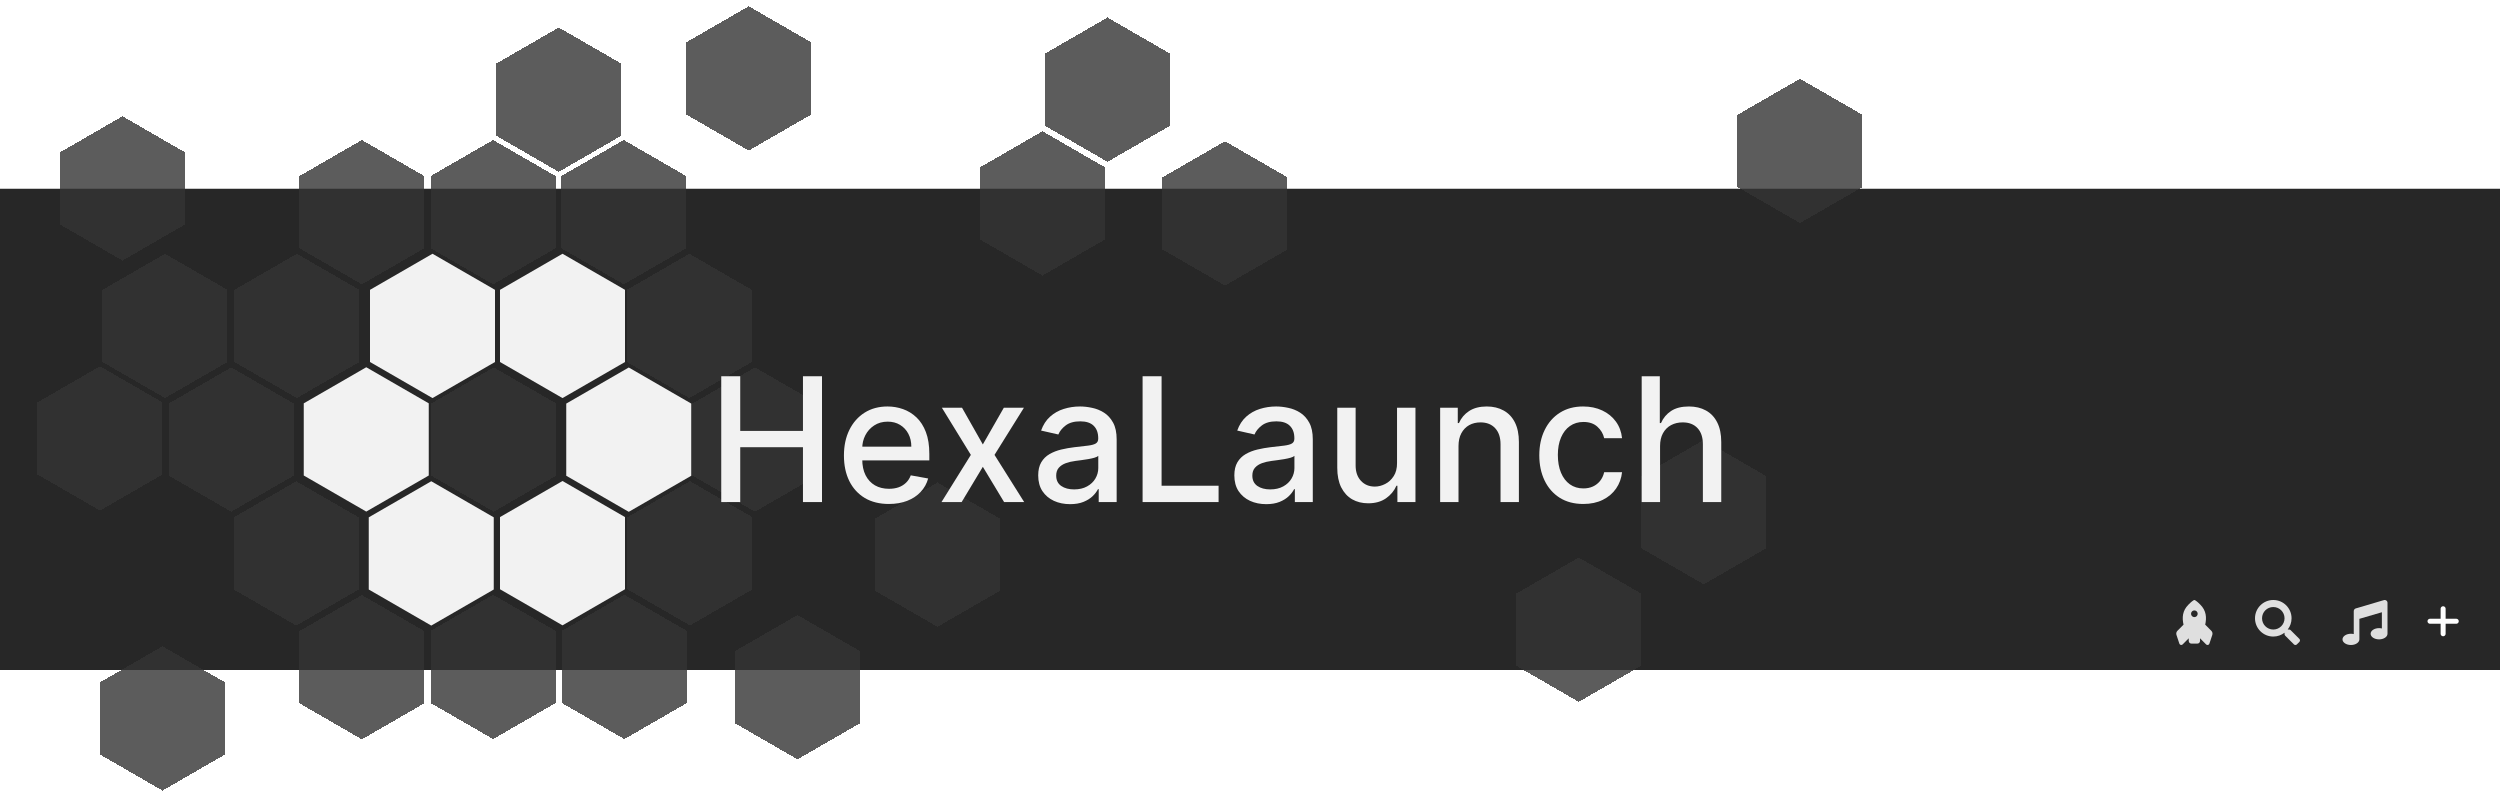 <svg width="2000" height="637" viewBox="0 0 2000 637" fill="none" xmlns="http://www.w3.org/2000/svg">
<rect width="2000" height="385" transform="translate(0 151)" fill="#272727"/>
<path d="M1839.51 511.124L1832.5 504.115C1832.18 503.798 1831.75 503.623 1831.3 503.623H1830.16C1832.1 501.141 1833.25 498.019 1833.25 494.624C1833.25 486.545 1826.71 480 1818.63 480C1810.55 480 1804 486.545 1804 494.624C1804 502.702 1810.55 509.247 1818.63 509.247C1822.02 509.247 1825.14 508.094 1827.63 506.154V507.3C1827.63 507.75 1827.8 508.178 1828.12 508.495L1835.13 515.504C1835.79 516.165 1836.86 516.165 1837.51 515.504L1839.5 513.515C1840.16 512.854 1840.16 511.785 1839.51 511.124ZM1818.63 503.623C1813.65 503.623 1809.63 499.601 1809.63 494.624C1809.63 489.653 1813.65 485.624 1818.63 485.624C1823.6 485.624 1827.63 489.646 1827.63 494.624C1827.63 499.594 1823.6 503.623 1818.63 503.623Z" fill="#DFDFDF"/>
<path d="M1907.07 480.104L1884.58 486.748C1884.12 486.892 1883.72 487.177 1883.44 487.563C1883.15 487.949 1883 488.415 1883 488.894V507.275C1882.26 507.096 1881.51 507.004 1880.75 506.999C1877.02 506.999 1874 509.015 1874 511.5C1874 513.985 1877.02 516 1880.75 516C1884.48 516 1887.5 513.985 1887.5 511.5V495.068L1905.5 489.794V502.776C1904.76 502.596 1904.01 502.503 1903.25 502.499C1899.52 502.499 1896.5 504.514 1896.5 506.999C1896.5 509.484 1899.52 511.5 1903.25 511.5C1906.98 511.5 1910 509.485 1910 506.999V482.248C1910 481.895 1909.92 481.547 1909.76 481.232C1909.6 480.917 1909.36 480.644 1909.08 480.435C1908.79 480.226 1908.46 480.087 1908.12 480.03C1907.77 479.973 1907.41 479.998 1907.07 480.104Z" fill="#DFDFDF"/>
<path d="M1756.07 480.17C1755.9 480.059 1755.7 480 1755.5 480C1755.29 480 1755.1 480.059 1754.92 480.17C1753.09 481.363 1751.91 482.55 1750.73 483.734C1745.89 488.6 1745.57 494.121 1746.82 499.732L1741.93 504.645C1741.51 505.065 1741.22 505.593 1741.09 506.171C1740.95 506.748 1740.98 507.352 1741.16 507.916L1743.48 514.904C1743.57 515.163 1743.72 515.395 1743.92 515.579C1744.12 515.763 1744.36 515.892 1744.63 515.954C1744.89 516.017 1745.17 516.01 1745.43 515.936C1745.69 515.861 1745.93 515.721 1746.12 515.528L1750.99 510.635V512.754C1750.99 513.32 1751.21 513.862 1751.61 514.262C1752.01 514.662 1752.55 514.887 1753.11 514.887L1757.89 514.888C1758.17 514.888 1758.44 514.833 1758.7 514.725C1758.96 514.618 1759.19 514.461 1759.39 514.263C1759.59 514.065 1759.74 513.829 1759.85 513.57C1759.96 513.311 1760.01 513.034 1760.01 512.754V510.635L1764.89 515.531C1765.08 515.724 1765.31 515.864 1765.58 515.939C1765.84 516.013 1766.11 516.02 1766.38 515.958C1766.64 515.895 1766.88 515.766 1767.09 515.582C1767.29 515.399 1767.44 515.167 1767.52 514.908L1769.84 507.925C1770.02 507.362 1770.05 506.757 1769.91 506.179C1769.78 505.601 1769.49 505.073 1769.07 504.653L1764.17 499.73C1765.4 494.124 1765.09 488.583 1760.27 483.741C1759.09 482.549 1757.91 481.36 1756.07 480.17ZM1757.38 492.898C1757.01 493.271 1756.53 493.525 1756.02 493.628C1755.5 493.731 1754.97 493.678 1754.48 493.476C1754 493.275 1753.58 492.933 1753.29 492.494C1753 492.055 1752.84 491.54 1752.84 491.012C1752.84 490.485 1753 489.969 1753.29 489.53C1753.58 489.092 1754 488.75 1754.48 488.548C1754.97 488.346 1755.5 488.293 1756.02 488.396C1756.53 488.499 1757.01 488.753 1757.38 489.126C1757.87 489.626 1758.15 490.305 1758.15 491.012C1758.15 491.72 1757.87 492.398 1757.38 492.898Z" fill="#DFDFDF"/>
<path d="M1954.5 487V507M1944 497H1965" stroke="white" stroke-width="4" stroke-linecap="round"/>
<g filter="url(#filter0_df_11_448)">
<path d="M394.5 108L444.5 136.868V194.603L394.5 223.47L344.5 194.603V136.868L394.5 108Z" fill="#343434" fill-opacity="0.8" shape-rendering="crispEdges"/>
</g>
<g filter="url(#filter1_df_11_448)">
<path d="M447 18L497 46.867V104.603L447 133.47L397 104.603V46.867L447 18Z" fill="#343434" fill-opacity="0.8" shape-rendering="crispEdges"/>
</g>
<g filter="url(#filter2_df_11_448)">
<path d="M599 1L649 29.867V87.603L599 116.47L549 87.603V29.867L599 1Z" fill="#343434" fill-opacity="0.8" shape-rendering="crispEdges"/>
</g>
<g filter="url(#filter3_df_11_448)">
<path d="M499 108L549 136.868V194.603L499 223.47L449 194.603V136.868L499 108Z" fill="#343434" fill-opacity="0.8" shape-rendering="crispEdges"/>
</g>
<g filter="url(#filter4_df_11_448)">
<path d="M551.5 199L601.5 227.868V285.603L551.5 314.47L501.5 285.603V227.868L551.5 199Z" fill="#343434" fill-opacity="0.8" shape-rendering="crispEdges"/>
</g>
<g filter="url(#filter5_df_11_448)">
<path d="M395 289.9L445 318.767V376.503L395 405.37L345 376.503V318.767L395 289.9Z" fill="#343434" fill-opacity="0.8" shape-rendering="crispEdges"/>
</g>
<g filter="url(#filter6_df_11_448)">
<path d="M552 380.9L602 409.768V467.503L552 496.37L502 467.503V409.768L552 380.9Z" fill="#343434" fill-opacity="0.8" shape-rendering="crispEdges"/>
</g>
<g filter="url(#filter7_df_11_448)">
<path d="M237 381L287 409.868V467.603L237 496.47L187 467.603V409.868L237 381Z" fill="#343434" fill-opacity="0.8" shape-rendering="crispEdges"/>
</g>
<g filter="url(#filter8_df_11_448)">
<path d="M604 289.9L654 318.767V376.503L604 405.37L554 376.503V318.767L604 289.9Z" fill="#343434" fill-opacity="0.8" shape-rendering="crispEdges"/>
</g>
<g filter="url(#filter9_df_11_448)">
<path d="M237.5 199L287.5 227.868V285.603L237.5 314.47L187.5 285.603V227.868L237.5 199Z" fill="#343434" fill-opacity="0.8" shape-rendering="crispEdges"/>
</g>
<g filter="url(#filter10_df_11_448)">
<path d="M289.5 108L339.5 136.868V194.603L289.5 223.47L239.5 194.603V136.868L289.5 108Z" fill="#343434" fill-opacity="0.8" shape-rendering="crispEdges"/>
</g>
<g filter="url(#filter11_df_11_448)">
<path d="M185 289.9L235 318.767V376.503L185 405.37L135 376.503V318.767L185 289.9Z" fill="#343434" fill-opacity="0.8" shape-rendering="crispEdges"/>
</g>
<g filter="url(#filter12_df_11_448)">
<path d="M98 89L148 117.868V175.603L98 204.47L48 175.603V117.868L98 89Z" fill="#343434" fill-opacity="0.8" shape-rendering="crispEdges"/>
</g>
<g filter="url(#filter13_df_11_448)">
<path d="M499.5 471.8L549.5 500.668V558.403L499.5 587.27L449.5 558.403V500.668L499.5 471.8Z" fill="#343434" fill-opacity="0.8" shape-rendering="crispEdges"/>
</g>
<g filter="url(#filter14_df_11_448)">
<path d="M834 101L884 129.868V187.603L834 216.47L784 187.603V129.868L834 101Z" fill="#343434" fill-opacity="0.8" shape-rendering="crispEdges"/>
</g>
<g filter="url(#filter15_df_11_448)">
<path d="M638 488L688 516.868V574.603L638 603.47L588 574.603V516.868L638 488Z" fill="#343434" fill-opacity="0.8" shape-rendering="crispEdges"/>
</g>
<g filter="url(#filter16_df_11_448)">
<path d="M289.5 472L339.5 500.868V558.603L289.5 587.47L239.5 558.603V500.868L289.5 472Z" fill="#343434" fill-opacity="0.8" shape-rendering="crispEdges"/>
</g>
<g filter="url(#filter17_df_11_448)">
<path d="M886 10L936 38.867V96.603L886 125.47L836 96.603V38.867L886 10Z" fill="#343434" fill-opacity="0.8" shape-rendering="crispEdges"/>
</g>
<g filter="url(#filter18_df_11_448)">
<path d="M980 109L1030 137.868V195.603L980 224.47L930 195.603V137.868L980 109Z" fill="#343434" fill-opacity="0.8" shape-rendering="crispEdges"/>
</g>
<g filter="url(#filter19_df_11_448)">
<path d="M1263 442L1313 470.868V528.603L1263 557.47L1213 528.603V470.868L1263 442Z" fill="#343434" fill-opacity="0.8" shape-rendering="crispEdges"/>
</g>
<g filter="url(#filter20_df_11_448)">
<path d="M1440 59L1490 87.868V145.603L1440 174.47L1390 145.603V87.868L1440 59Z" fill="#343434" fill-opacity="0.8" shape-rendering="crispEdges"/>
</g>
<g filter="url(#filter21_df_11_448)">
<path d="M80 289L130 317.868V375.603L80 404.47L30 375.603V317.868L80 289Z" fill="#343434" fill-opacity="0.8" shape-rendering="crispEdges"/>
</g>
<g filter="url(#filter22_df_11_448)">
<path d="M132 199L182 227.868V285.603L132 314.47L82 285.603V227.868L132 199Z" fill="#343434" fill-opacity="0.8" shape-rendering="crispEdges"/>
</g>
<g filter="url(#filter23_df_11_448)">
<path d="M394.5 471.8L444.5 500.668V558.403L394.5 587.27L344.5 558.403V500.668L394.5 471.8Z" fill="#343434" fill-opacity="0.8" shape-rendering="crispEdges"/>
</g>
<g filter="url(#filter24_df_11_448)">
<path d="M1363 348L1413 376.868V434.603L1363 463.47L1313 434.603V376.868L1363 348Z" fill="#343434" fill-opacity="0.8" shape-rendering="crispEdges"/>
</g>
<g filter="url(#filter25_df_11_448)">
<path d="M750 382L800 410.868V468.603L750 497.47L700 468.603V410.868L750 382Z" fill="#343434" fill-opacity="0.8" shape-rendering="crispEdges"/>
</g>
<g filter="url(#filter26_df_11_448)">
<path d="M130 513L180 541.868V599.603L130 628.47L80 599.603V541.868L130 513Z" fill="#343434" fill-opacity="0.8" shape-rendering="crispEdges"/>
</g>
<g filter="url(#filter27_d_11_448)">
<path d="M342 199L392 227.868V285.603L342 314.47L292 285.603V227.868L342 199Z" fill="#F2F2F2"/>
<path d="M499 290L549 318.868V376.603L499 405.47L449 376.603V318.868L499 290Z" fill="#F2F2F2"/>
<path d="M446 199L496 227.868V285.603L446 314.47L396 285.603V227.868L446 199Z" fill="#F2F2F2"/>
<path d="M341 381L391 409.868V467.603L341 496.47L291 467.603V409.868L341 381Z" fill="#F2F2F2"/>
<path d="M289 289.8L339 318.668V376.403L289 405.27L239 376.403V318.668L289 289.8Z" fill="#F2F2F2"/>
<path d="M446 380.8L496 409.668V467.403L446 496.27L396 467.403V409.668L446 380.8Z" fill="#F2F2F2"/>
</g>
<g filter="url(#filter28_d_11_448)">
<path d="M573 397.653V297H588.186V340.741H638.365V297H653.601V397.653H638.365V353.765H588.186V397.653H573Z" fill="#F2F2F2"/>
<path d="M707.073 399.176C699.635 399.176 693.23 397.587 687.856 394.409C682.516 391.198 678.387 386.693 675.471 380.894C672.588 375.062 671.146 368.23 671.146 360.399C671.146 352.667 672.588 345.852 675.471 339.954C678.387 334.057 682.45 329.453 687.66 326.144C692.902 322.835 699.029 321.18 706.041 321.18C710.3 321.18 714.428 321.885 718.426 323.294C722.423 324.702 726.01 326.914 729.189 329.928C732.367 332.943 734.873 336.858 736.708 341.674C738.543 346.458 739.46 352.274 739.46 359.122V364.331H679.452V353.322H725.06C725.06 349.456 724.274 346.032 722.701 343.051C721.129 340.036 718.917 337.661 716.066 335.924C713.249 334.188 709.939 333.32 706.139 333.32C702.01 333.32 698.406 334.335 695.326 336.367C692.279 338.365 689.92 340.986 688.249 344.23C686.611 347.441 685.792 350.93 685.792 354.698V363.299C685.792 368.345 686.677 372.637 688.446 376.176C690.248 379.714 692.754 382.417 695.965 384.285C699.176 386.12 702.928 387.037 707.22 387.037C710.005 387.037 712.544 386.644 714.838 385.857C717.131 385.038 719.114 383.826 720.785 382.221C722.456 380.615 723.733 378.633 724.618 376.274L738.527 378.78C737.413 382.876 735.414 386.464 732.531 389.544C729.68 392.591 726.092 394.966 721.767 396.67C717.475 398.341 712.577 399.176 707.073 399.176Z" fill="#F2F2F2"/>
<path d="M765.606 322.163L782.267 351.553L799.075 322.163H815.146L791.605 359.908L815.343 397.653H799.272L782.267 369.442L765.312 397.653H749.191L772.684 359.908L749.486 322.163H765.606Z" fill="#F2F2F2"/>
<path d="M852.068 399.324C847.284 399.324 842.96 398.439 839.093 396.67C835.227 394.868 832.164 392.263 829.903 388.855C827.675 385.448 826.561 381.27 826.561 376.323C826.561 372.064 827.38 368.558 829.018 365.806C830.656 363.053 832.868 360.875 835.653 359.269C838.438 357.664 841.551 356.451 844.991 355.632C848.431 354.813 851.937 354.191 855.508 353.765C860.03 353.24 863.699 352.814 866.517 352.487C869.335 352.126 871.383 351.553 872.661 350.767C873.938 349.98 874.577 348.702 874.577 346.933V346.589C874.577 342.297 873.365 338.971 870.94 336.612C868.549 334.253 864.977 333.074 860.226 333.074C855.279 333.074 851.38 334.171 848.529 336.367C845.712 338.529 843.762 340.937 842.681 343.591L828.871 340.446C830.509 335.859 832.901 332.156 836.046 329.339C839.224 326.488 842.878 324.424 847.006 323.146C851.134 321.836 855.476 321.18 860.03 321.18C863.044 321.18 866.239 321.541 869.613 322.261C873.021 322.95 876.199 324.227 879.148 326.095C882.13 327.963 884.57 330.633 886.471 334.106C888.371 337.546 889.321 342.019 889.321 347.523V397.653H874.97V387.332H874.381C873.431 389.232 872.005 391.1 870.105 392.935C868.205 394.769 865.764 396.293 862.782 397.505C859.8 398.718 856.229 399.324 852.068 399.324ZM855.263 387.528C859.325 387.528 862.798 386.726 865.682 385.12C868.598 383.515 870.809 381.418 872.317 378.829C873.857 376.208 874.626 373.407 874.626 370.425V360.694C874.102 361.219 873.087 361.71 871.579 362.169C870.105 362.595 868.418 362.971 866.517 363.299C864.617 363.594 862.766 363.872 860.964 364.135C859.162 364.364 857.654 364.561 856.442 364.724C853.592 365.085 850.987 365.691 848.628 366.543C846.301 367.395 844.434 368.623 843.025 370.229C841.649 371.801 840.961 373.898 840.961 376.52C840.961 380.156 842.304 382.909 844.991 384.776C847.678 386.611 851.102 387.528 855.263 387.528Z" fill="#F2F2F2"/>
<path d="M910.074 397.653V297H925.26V384.58H970.868V397.653H910.074Z" fill="#F2F2F2"/>
<path d="M1008.98 399.324C1004.2 399.324 999.873 398.439 996.007 396.67C992.141 394.868 989.077 392.263 986.816 388.855C984.588 385.448 983.474 381.27 983.474 376.323C983.474 372.064 984.294 368.558 985.932 365.806C987.57 363.053 989.782 360.875 992.567 359.269C995.352 357.664 998.464 356.451 1001.9 355.632C1005.34 354.813 1008.85 354.191 1012.42 353.765C1016.94 353.24 1020.61 352.814 1023.43 352.487C1026.25 352.126 1028.3 351.553 1029.57 350.767C1030.85 349.98 1031.49 348.702 1031.49 346.933V346.589C1031.49 342.297 1030.28 338.971 1027.85 336.612C1025.46 334.253 1021.89 333.074 1017.14 333.074C1012.19 333.074 1008.29 334.171 1005.44 336.367C1002.63 338.529 1000.68 340.937 999.595 343.591L985.784 340.446C987.423 335.859 989.814 332.156 992.96 329.339C996.138 326.488 999.791 324.424 1003.92 323.146C1008.05 321.836 1012.39 321.18 1016.94 321.18C1019.96 321.18 1023.15 321.541 1026.53 322.261C1029.93 322.95 1033.11 324.227 1036.06 326.095C1039.04 327.963 1041.48 330.633 1043.38 334.106C1045.28 337.546 1046.23 342.019 1046.23 347.523V397.653H1031.88V387.332H1031.29C1030.34 389.232 1028.92 391.1 1027.02 392.935C1025.12 394.769 1022.68 396.293 1019.7 397.505C1016.71 398.718 1013.14 399.324 1008.98 399.324ZM1012.18 387.528C1016.24 387.528 1019.71 386.726 1022.6 385.12C1025.51 383.515 1027.72 381.418 1029.23 378.829C1030.77 376.208 1031.54 373.407 1031.54 370.425V360.694C1031.02 361.219 1030 361.71 1028.49 362.169C1027.02 362.595 1025.33 362.971 1023.43 363.299C1021.53 363.594 1019.68 363.872 1017.88 364.135C1016.08 364.364 1014.57 364.561 1013.36 364.724C1010.51 365.085 1007.9 365.691 1005.54 366.543C1003.22 367.395 1001.35 368.623 999.939 370.229C998.563 371.801 997.874 373.898 997.874 376.52C997.874 380.156 999.218 382.909 1001.9 384.776C1004.59 386.611 1008.02 387.528 1012.18 387.528Z" fill="#F2F2F2"/>
<path d="M1113.63 366.346V322.163H1128.37V397.653H1113.92V384.58H1113.14C1111.4 388.61 1108.61 391.968 1104.78 394.655C1100.98 397.309 1096.25 398.636 1090.58 398.636C1085.73 398.636 1081.44 397.571 1077.7 395.441C1074 393.279 1071.08 390.084 1068.95 385.857C1066.86 381.631 1065.81 376.405 1065.81 370.18V322.163H1080.5V368.41C1080.5 373.554 1081.93 377.65 1084.78 380.697C1087.63 383.744 1091.33 385.268 1095.89 385.268C1098.64 385.268 1101.37 384.58 1104.09 383.204C1106.85 381.827 1109.12 379.747 1110.92 376.962C1112.76 374.177 1113.66 370.638 1113.63 366.346Z" fill="#F2F2F2"/>
<path d="M1162.81 352.831V397.653H1148.12V322.163H1162.22V334.45H1163.16C1164.89 330.453 1167.61 327.242 1171.31 324.817C1175.05 322.393 1179.75 321.18 1185.42 321.18C1190.56 321.18 1195.07 322.261 1198.93 324.424C1202.8 326.554 1205.8 329.732 1207.93 333.958C1210.06 338.185 1211.12 343.411 1211.12 349.636V397.653H1196.43V351.406C1196.43 345.934 1195 341.658 1192.15 338.578C1189.3 335.466 1185.39 333.909 1180.41 333.909C1177 333.909 1173.97 334.646 1171.31 336.121C1168.69 337.595 1166.61 339.758 1165.07 342.608C1163.56 345.426 1162.81 348.834 1162.81 352.831Z" fill="#F2F2F2"/>
<path d="M1262.63 399.176C1255.32 399.176 1249.03 397.522 1243.76 394.212C1238.51 390.87 1234.48 386.267 1231.67 380.402C1228.85 374.537 1227.44 367.821 1227.44 360.252C1227.44 352.585 1228.88 345.819 1231.76 339.954C1234.65 334.057 1238.71 329.453 1243.95 326.144C1249.2 322.835 1255.37 321.18 1262.48 321.18C1268.21 321.18 1273.33 322.245 1277.81 324.375C1282.3 326.472 1285.92 329.421 1288.68 333.221C1291.46 337.022 1293.12 341.462 1293.64 346.54H1279.34C1278.55 343.001 1276.75 339.954 1273.93 337.399C1271.15 334.843 1267.41 333.565 1262.73 333.565C1258.63 333.565 1255.04 334.646 1251.96 336.809C1248.92 338.939 1246.54 341.986 1244.84 345.95C1243.13 349.882 1242.28 354.535 1242.28 359.908C1242.28 365.412 1243.12 370.163 1244.79 374.161C1246.46 378.158 1248.82 381.254 1251.87 383.449C1254.95 385.645 1258.57 386.742 1262.73 386.742C1265.51 386.742 1268.03 386.234 1270.3 385.219C1272.59 384.17 1274.51 382.679 1276.05 380.746C1277.62 378.813 1278.72 376.487 1279.34 373.767H1293.64C1293.12 378.649 1291.53 383.007 1288.87 386.84C1286.22 390.674 1282.66 393.688 1278.21 395.883C1273.78 398.079 1268.59 399.176 1262.63 399.176Z" fill="#F2F2F2"/>
<path d="M1324.05 352.831V397.653H1309.35V297H1323.85V334.45H1324.79C1326.56 330.387 1329.26 327.16 1332.9 324.768C1336.53 322.376 1341.28 321.18 1347.15 321.18C1352.33 321.18 1356.85 322.245 1360.71 324.375C1364.61 326.504 1367.63 329.683 1369.76 333.909C1371.92 338.103 1373 343.345 1373 349.636V397.653H1358.31V351.406C1358.31 345.868 1356.88 341.576 1354.03 338.529C1351.18 335.449 1347.21 333.909 1342.14 333.909C1338.66 333.909 1335.55 334.646 1332.8 336.121C1330.08 337.595 1327.93 339.758 1326.36 342.608C1324.82 345.426 1324.05 348.834 1324.05 352.831Z" fill="#F2F2F2"/>
</g>
<defs>
<filter id="filter0_df_11_448" x="340.5" y="107" width="108" height="124.47" filterUnits="userSpaceOnUse" color-interpolation-filters="sRGB">
<feFlood flood-opacity="0" result="BackgroundImageFix"/>
<feColorMatrix in="SourceAlpha" type="matrix" values="0 0 0 0 0 0 0 0 0 0 0 0 0 0 0 0 0 0 127 0" result="hardAlpha"/>
<feOffset dy="4"/>
<feGaussianBlur stdDeviation="2"/>
<feComposite in2="hardAlpha" operator="out"/>
<feColorMatrix type="matrix" values="0 0 0 0 0 0 0 0 0 0 0 0 0 0 0 0 0 0 0.25 0"/>
<feBlend mode="normal" in2="BackgroundImageFix" result="effect1_dropShadow_11_448"/>
<feBlend mode="normal" in="SourceGraphic" in2="effect1_dropShadow_11_448" result="shape"/>
<feGaussianBlur stdDeviation="0.5" result="effect2_foregroundBlur_11_448"/>
</filter>
<filter id="filter1_df_11_448" x="393" y="17" width="108" height="124.47" filterUnits="userSpaceOnUse" color-interpolation-filters="sRGB">
<feFlood flood-opacity="0" result="BackgroundImageFix"/>
<feColorMatrix in="SourceAlpha" type="matrix" values="0 0 0 0 0 0 0 0 0 0 0 0 0 0 0 0 0 0 127 0" result="hardAlpha"/>
<feOffset dy="4"/>
<feGaussianBlur stdDeviation="2"/>
<feComposite in2="hardAlpha" operator="out"/>
<feColorMatrix type="matrix" values="0 0 0 0 0 0 0 0 0 0 0 0 0 0 0 0 0 0 0.25 0"/>
<feBlend mode="normal" in2="BackgroundImageFix" result="effect1_dropShadow_11_448"/>
<feBlend mode="normal" in="SourceGraphic" in2="effect1_dropShadow_11_448" result="shape"/>
<feGaussianBlur stdDeviation="0.5" result="effect2_foregroundBlur_11_448"/>
</filter>
<filter id="filter2_df_11_448" x="545" y="0" width="108" height="124.47" filterUnits="userSpaceOnUse" color-interpolation-filters="sRGB">
<feFlood flood-opacity="0" result="BackgroundImageFix"/>
<feColorMatrix in="SourceAlpha" type="matrix" values="0 0 0 0 0 0 0 0 0 0 0 0 0 0 0 0 0 0 127 0" result="hardAlpha"/>
<feOffset dy="4"/>
<feGaussianBlur stdDeviation="2"/>
<feComposite in2="hardAlpha" operator="out"/>
<feColorMatrix type="matrix" values="0 0 0 0 0 0 0 0 0 0 0 0 0 0 0 0 0 0 0.25 0"/>
<feBlend mode="normal" in2="BackgroundImageFix" result="effect1_dropShadow_11_448"/>
<feBlend mode="normal" in="SourceGraphic" in2="effect1_dropShadow_11_448" result="shape"/>
<feGaussianBlur stdDeviation="0.5" result="effect2_foregroundBlur_11_448"/>
</filter>
<filter id="filter3_df_11_448" x="445" y="107" width="108" height="124.47" filterUnits="userSpaceOnUse" color-interpolation-filters="sRGB">
<feFlood flood-opacity="0" result="BackgroundImageFix"/>
<feColorMatrix in="SourceAlpha" type="matrix" values="0 0 0 0 0 0 0 0 0 0 0 0 0 0 0 0 0 0 127 0" result="hardAlpha"/>
<feOffset dy="4"/>
<feGaussianBlur stdDeviation="2"/>
<feComposite in2="hardAlpha" operator="out"/>
<feColorMatrix type="matrix" values="0 0 0 0 0 0 0 0 0 0 0 0 0 0 0 0 0 0 0.25 0"/>
<feBlend mode="normal" in2="BackgroundImageFix" result="effect1_dropShadow_11_448"/>
<feBlend mode="normal" in="SourceGraphic" in2="effect1_dropShadow_11_448" result="shape"/>
<feGaussianBlur stdDeviation="0.5" result="effect2_foregroundBlur_11_448"/>
</filter>
<filter id="filter4_df_11_448" x="497.5" y="198" width="108" height="124.47" filterUnits="userSpaceOnUse" color-interpolation-filters="sRGB">
<feFlood flood-opacity="0" result="BackgroundImageFix"/>
<feColorMatrix in="SourceAlpha" type="matrix" values="0 0 0 0 0 0 0 0 0 0 0 0 0 0 0 0 0 0 127 0" result="hardAlpha"/>
<feOffset dy="4"/>
<feGaussianBlur stdDeviation="2"/>
<feComposite in2="hardAlpha" operator="out"/>
<feColorMatrix type="matrix" values="0 0 0 0 0 0 0 0 0 0 0 0 0 0 0 0 0 0 0.25 0"/>
<feBlend mode="normal" in2="BackgroundImageFix" result="effect1_dropShadow_11_448"/>
<feBlend mode="normal" in="SourceGraphic" in2="effect1_dropShadow_11_448" result="shape"/>
<feGaussianBlur stdDeviation="0.5" result="effect2_foregroundBlur_11_448"/>
</filter>
<filter id="filter5_df_11_448" x="341" y="288.9" width="108" height="124.47" filterUnits="userSpaceOnUse" color-interpolation-filters="sRGB">
<feFlood flood-opacity="0" result="BackgroundImageFix"/>
<feColorMatrix in="SourceAlpha" type="matrix" values="0 0 0 0 0 0 0 0 0 0 0 0 0 0 0 0 0 0 127 0" result="hardAlpha"/>
<feOffset dy="4"/>
<feGaussianBlur stdDeviation="2"/>
<feComposite in2="hardAlpha" operator="out"/>
<feColorMatrix type="matrix" values="0 0 0 0 0 0 0 0 0 0 0 0 0 0 0 0 0 0 0.25 0"/>
<feBlend mode="normal" in2="BackgroundImageFix" result="effect1_dropShadow_11_448"/>
<feBlend mode="normal" in="SourceGraphic" in2="effect1_dropShadow_11_448" result="shape"/>
<feGaussianBlur stdDeviation="0.5" result="effect2_foregroundBlur_11_448"/>
</filter>
<filter id="filter6_df_11_448" x="498" y="379.9" width="108" height="124.47" filterUnits="userSpaceOnUse" color-interpolation-filters="sRGB">
<feFlood flood-opacity="0" result="BackgroundImageFix"/>
<feColorMatrix in="SourceAlpha" type="matrix" values="0 0 0 0 0 0 0 0 0 0 0 0 0 0 0 0 0 0 127 0" result="hardAlpha"/>
<feOffset dy="4"/>
<feGaussianBlur stdDeviation="2"/>
<feComposite in2="hardAlpha" operator="out"/>
<feColorMatrix type="matrix" values="0 0 0 0 0 0 0 0 0 0 0 0 0 0 0 0 0 0 0.25 0"/>
<feBlend mode="normal" in2="BackgroundImageFix" result="effect1_dropShadow_11_448"/>
<feBlend mode="normal" in="SourceGraphic" in2="effect1_dropShadow_11_448" result="shape"/>
<feGaussianBlur stdDeviation="0.5" result="effect2_foregroundBlur_11_448"/>
</filter>
<filter id="filter7_df_11_448" x="183" y="380" width="108" height="124.47" filterUnits="userSpaceOnUse" color-interpolation-filters="sRGB">
<feFlood flood-opacity="0" result="BackgroundImageFix"/>
<feColorMatrix in="SourceAlpha" type="matrix" values="0 0 0 0 0 0 0 0 0 0 0 0 0 0 0 0 0 0 127 0" result="hardAlpha"/>
<feOffset dy="4"/>
<feGaussianBlur stdDeviation="2"/>
<feComposite in2="hardAlpha" operator="out"/>
<feColorMatrix type="matrix" values="0 0 0 0 0 0 0 0 0 0 0 0 0 0 0 0 0 0 0.25 0"/>
<feBlend mode="normal" in2="BackgroundImageFix" result="effect1_dropShadow_11_448"/>
<feBlend mode="normal" in="SourceGraphic" in2="effect1_dropShadow_11_448" result="shape"/>
<feGaussianBlur stdDeviation="0.5" result="effect2_foregroundBlur_11_448"/>
</filter>
<filter id="filter8_df_11_448" x="550" y="288.9" width="108" height="124.47" filterUnits="userSpaceOnUse" color-interpolation-filters="sRGB">
<feFlood flood-opacity="0" result="BackgroundImageFix"/>
<feColorMatrix in="SourceAlpha" type="matrix" values="0 0 0 0 0 0 0 0 0 0 0 0 0 0 0 0 0 0 127 0" result="hardAlpha"/>
<feOffset dy="4"/>
<feGaussianBlur stdDeviation="2"/>
<feComposite in2="hardAlpha" operator="out"/>
<feColorMatrix type="matrix" values="0 0 0 0 0 0 0 0 0 0 0 0 0 0 0 0 0 0 0.25 0"/>
<feBlend mode="normal" in2="BackgroundImageFix" result="effect1_dropShadow_11_448"/>
<feBlend mode="normal" in="SourceGraphic" in2="effect1_dropShadow_11_448" result="shape"/>
<feGaussianBlur stdDeviation="0.5" result="effect2_foregroundBlur_11_448"/>
</filter>
<filter id="filter9_df_11_448" x="183.5" y="198" width="108" height="124.47" filterUnits="userSpaceOnUse" color-interpolation-filters="sRGB">
<feFlood flood-opacity="0" result="BackgroundImageFix"/>
<feColorMatrix in="SourceAlpha" type="matrix" values="0 0 0 0 0 0 0 0 0 0 0 0 0 0 0 0 0 0 127 0" result="hardAlpha"/>
<feOffset dy="4"/>
<feGaussianBlur stdDeviation="2"/>
<feComposite in2="hardAlpha" operator="out"/>
<feColorMatrix type="matrix" values="0 0 0 0 0 0 0 0 0 0 0 0 0 0 0 0 0 0 0.25 0"/>
<feBlend mode="normal" in2="BackgroundImageFix" result="effect1_dropShadow_11_448"/>
<feBlend mode="normal" in="SourceGraphic" in2="effect1_dropShadow_11_448" result="shape"/>
<feGaussianBlur stdDeviation="0.5" result="effect2_foregroundBlur_11_448"/>
</filter>
<filter id="filter10_df_11_448" x="235.5" y="107" width="108" height="124.47" filterUnits="userSpaceOnUse" color-interpolation-filters="sRGB">
<feFlood flood-opacity="0" result="BackgroundImageFix"/>
<feColorMatrix in="SourceAlpha" type="matrix" values="0 0 0 0 0 0 0 0 0 0 0 0 0 0 0 0 0 0 127 0" result="hardAlpha"/>
<feOffset dy="4"/>
<feGaussianBlur stdDeviation="2"/>
<feComposite in2="hardAlpha" operator="out"/>
<feColorMatrix type="matrix" values="0 0 0 0 0 0 0 0 0 0 0 0 0 0 0 0 0 0 0.25 0"/>
<feBlend mode="normal" in2="BackgroundImageFix" result="effect1_dropShadow_11_448"/>
<feBlend mode="normal" in="SourceGraphic" in2="effect1_dropShadow_11_448" result="shape"/>
<feGaussianBlur stdDeviation="0.5" result="effect2_foregroundBlur_11_448"/>
</filter>
<filter id="filter11_df_11_448" x="131" y="288.9" width="108" height="124.47" filterUnits="userSpaceOnUse" color-interpolation-filters="sRGB">
<feFlood flood-opacity="0" result="BackgroundImageFix"/>
<feColorMatrix in="SourceAlpha" type="matrix" values="0 0 0 0 0 0 0 0 0 0 0 0 0 0 0 0 0 0 127 0" result="hardAlpha"/>
<feOffset dy="4"/>
<feGaussianBlur stdDeviation="2"/>
<feComposite in2="hardAlpha" operator="out"/>
<feColorMatrix type="matrix" values="0 0 0 0 0 0 0 0 0 0 0 0 0 0 0 0 0 0 0.25 0"/>
<feBlend mode="normal" in2="BackgroundImageFix" result="effect1_dropShadow_11_448"/>
<feBlend mode="normal" in="SourceGraphic" in2="effect1_dropShadow_11_448" result="shape"/>
<feGaussianBlur stdDeviation="0.5" result="effect2_foregroundBlur_11_448"/>
</filter>
<filter id="filter12_df_11_448" x="44" y="88" width="108" height="124.47" filterUnits="userSpaceOnUse" color-interpolation-filters="sRGB">
<feFlood flood-opacity="0" result="BackgroundImageFix"/>
<feColorMatrix in="SourceAlpha" type="matrix" values="0 0 0 0 0 0 0 0 0 0 0 0 0 0 0 0 0 0 127 0" result="hardAlpha"/>
<feOffset dy="4"/>
<feGaussianBlur stdDeviation="2"/>
<feComposite in2="hardAlpha" operator="out"/>
<feColorMatrix type="matrix" values="0 0 0 0 0 0 0 0 0 0 0 0 0 0 0 0 0 0 0.25 0"/>
<feBlend mode="normal" in2="BackgroundImageFix" result="effect1_dropShadow_11_448"/>
<feBlend mode="normal" in="SourceGraphic" in2="effect1_dropShadow_11_448" result="shape"/>
<feGaussianBlur stdDeviation="0.5" result="effect2_foregroundBlur_11_448"/>
</filter>
<filter id="filter13_df_11_448" x="445.5" y="470.8" width="108" height="124.47" filterUnits="userSpaceOnUse" color-interpolation-filters="sRGB">
<feFlood flood-opacity="0" result="BackgroundImageFix"/>
<feColorMatrix in="SourceAlpha" type="matrix" values="0 0 0 0 0 0 0 0 0 0 0 0 0 0 0 0 0 0 127 0" result="hardAlpha"/>
<feOffset dy="4"/>
<feGaussianBlur stdDeviation="2"/>
<feComposite in2="hardAlpha" operator="out"/>
<feColorMatrix type="matrix" values="0 0 0 0 0 0 0 0 0 0 0 0 0 0 0 0 0 0 0.25 0"/>
<feBlend mode="normal" in2="BackgroundImageFix" result="effect1_dropShadow_11_448"/>
<feBlend mode="normal" in="SourceGraphic" in2="effect1_dropShadow_11_448" result="shape"/>
<feGaussianBlur stdDeviation="0.5" result="effect2_foregroundBlur_11_448"/>
</filter>
<filter id="filter14_df_11_448" x="780" y="100" width="108" height="124.47" filterUnits="userSpaceOnUse" color-interpolation-filters="sRGB">
<feFlood flood-opacity="0" result="BackgroundImageFix"/>
<feColorMatrix in="SourceAlpha" type="matrix" values="0 0 0 0 0 0 0 0 0 0 0 0 0 0 0 0 0 0 127 0" result="hardAlpha"/>
<feOffset dy="4"/>
<feGaussianBlur stdDeviation="2"/>
<feComposite in2="hardAlpha" operator="out"/>
<feColorMatrix type="matrix" values="0 0 0 0 0 0 0 0 0 0 0 0 0 0 0 0 0 0 0.25 0"/>
<feBlend mode="normal" in2="BackgroundImageFix" result="effect1_dropShadow_11_448"/>
<feBlend mode="normal" in="SourceGraphic" in2="effect1_dropShadow_11_448" result="shape"/>
<feGaussianBlur stdDeviation="0.5" result="effect2_foregroundBlur_11_448"/>
</filter>
<filter id="filter15_df_11_448" x="584" y="487" width="108" height="124.47" filterUnits="userSpaceOnUse" color-interpolation-filters="sRGB">
<feFlood flood-opacity="0" result="BackgroundImageFix"/>
<feColorMatrix in="SourceAlpha" type="matrix" values="0 0 0 0 0 0 0 0 0 0 0 0 0 0 0 0 0 0 127 0" result="hardAlpha"/>
<feOffset dy="4"/>
<feGaussianBlur stdDeviation="2"/>
<feComposite in2="hardAlpha" operator="out"/>
<feColorMatrix type="matrix" values="0 0 0 0 0 0 0 0 0 0 0 0 0 0 0 0 0 0 0.25 0"/>
<feBlend mode="normal" in2="BackgroundImageFix" result="effect1_dropShadow_11_448"/>
<feBlend mode="normal" in="SourceGraphic" in2="effect1_dropShadow_11_448" result="shape"/>
<feGaussianBlur stdDeviation="0.5" result="effect2_foregroundBlur_11_448"/>
</filter>
<filter id="filter16_df_11_448" x="235.5" y="471" width="108" height="124.47" filterUnits="userSpaceOnUse" color-interpolation-filters="sRGB">
<feFlood flood-opacity="0" result="BackgroundImageFix"/>
<feColorMatrix in="SourceAlpha" type="matrix" values="0 0 0 0 0 0 0 0 0 0 0 0 0 0 0 0 0 0 127 0" result="hardAlpha"/>
<feOffset dy="4"/>
<feGaussianBlur stdDeviation="2"/>
<feComposite in2="hardAlpha" operator="out"/>
<feColorMatrix type="matrix" values="0 0 0 0 0 0 0 0 0 0 0 0 0 0 0 0 0 0 0.25 0"/>
<feBlend mode="normal" in2="BackgroundImageFix" result="effect1_dropShadow_11_448"/>
<feBlend mode="normal" in="SourceGraphic" in2="effect1_dropShadow_11_448" result="shape"/>
<feGaussianBlur stdDeviation="0.5" result="effect2_foregroundBlur_11_448"/>
</filter>
<filter id="filter17_df_11_448" x="832" y="9" width="108" height="124.47" filterUnits="userSpaceOnUse" color-interpolation-filters="sRGB">
<feFlood flood-opacity="0" result="BackgroundImageFix"/>
<feColorMatrix in="SourceAlpha" type="matrix" values="0 0 0 0 0 0 0 0 0 0 0 0 0 0 0 0 0 0 127 0" result="hardAlpha"/>
<feOffset dy="4"/>
<feGaussianBlur stdDeviation="2"/>
<feComposite in2="hardAlpha" operator="out"/>
<feColorMatrix type="matrix" values="0 0 0 0 0 0 0 0 0 0 0 0 0 0 0 0 0 0 0.25 0"/>
<feBlend mode="normal" in2="BackgroundImageFix" result="effect1_dropShadow_11_448"/>
<feBlend mode="normal" in="SourceGraphic" in2="effect1_dropShadow_11_448" result="shape"/>
<feGaussianBlur stdDeviation="0.5" result="effect2_foregroundBlur_11_448"/>
</filter>
<filter id="filter18_df_11_448" x="926" y="108" width="108" height="124.47" filterUnits="userSpaceOnUse" color-interpolation-filters="sRGB">
<feFlood flood-opacity="0" result="BackgroundImageFix"/>
<feColorMatrix in="SourceAlpha" type="matrix" values="0 0 0 0 0 0 0 0 0 0 0 0 0 0 0 0 0 0 127 0" result="hardAlpha"/>
<feOffset dy="4"/>
<feGaussianBlur stdDeviation="2"/>
<feComposite in2="hardAlpha" operator="out"/>
<feColorMatrix type="matrix" values="0 0 0 0 0 0 0 0 0 0 0 0 0 0 0 0 0 0 0.25 0"/>
<feBlend mode="normal" in2="BackgroundImageFix" result="effect1_dropShadow_11_448"/>
<feBlend mode="normal" in="SourceGraphic" in2="effect1_dropShadow_11_448" result="shape"/>
<feGaussianBlur stdDeviation="0.5" result="effect2_foregroundBlur_11_448"/>
</filter>
<filter id="filter19_df_11_448" x="1209" y="441" width="108" height="124.47" filterUnits="userSpaceOnUse" color-interpolation-filters="sRGB">
<feFlood flood-opacity="0" result="BackgroundImageFix"/>
<feColorMatrix in="SourceAlpha" type="matrix" values="0 0 0 0 0 0 0 0 0 0 0 0 0 0 0 0 0 0 127 0" result="hardAlpha"/>
<feOffset dy="4"/>
<feGaussianBlur stdDeviation="2"/>
<feComposite in2="hardAlpha" operator="out"/>
<feColorMatrix type="matrix" values="0 0 0 0 0 0 0 0 0 0 0 0 0 0 0 0 0 0 0.25 0"/>
<feBlend mode="normal" in2="BackgroundImageFix" result="effect1_dropShadow_11_448"/>
<feBlend mode="normal" in="SourceGraphic" in2="effect1_dropShadow_11_448" result="shape"/>
<feGaussianBlur stdDeviation="0.5" result="effect2_foregroundBlur_11_448"/>
</filter>
<filter id="filter20_df_11_448" x="1386" y="58" width="108" height="124.47" filterUnits="userSpaceOnUse" color-interpolation-filters="sRGB">
<feFlood flood-opacity="0" result="BackgroundImageFix"/>
<feColorMatrix in="SourceAlpha" type="matrix" values="0 0 0 0 0 0 0 0 0 0 0 0 0 0 0 0 0 0 127 0" result="hardAlpha"/>
<feOffset dy="4"/>
<feGaussianBlur stdDeviation="2"/>
<feComposite in2="hardAlpha" operator="out"/>
<feColorMatrix type="matrix" values="0 0 0 0 0 0 0 0 0 0 0 0 0 0 0 0 0 0 0.25 0"/>
<feBlend mode="normal" in2="BackgroundImageFix" result="effect1_dropShadow_11_448"/>
<feBlend mode="normal" in="SourceGraphic" in2="effect1_dropShadow_11_448" result="shape"/>
<feGaussianBlur stdDeviation="0.5" result="effect2_foregroundBlur_11_448"/>
</filter>
<filter id="filter21_df_11_448" x="26" y="288" width="108" height="124.47" filterUnits="userSpaceOnUse" color-interpolation-filters="sRGB">
<feFlood flood-opacity="0" result="BackgroundImageFix"/>
<feColorMatrix in="SourceAlpha" type="matrix" values="0 0 0 0 0 0 0 0 0 0 0 0 0 0 0 0 0 0 127 0" result="hardAlpha"/>
<feOffset dy="4"/>
<feGaussianBlur stdDeviation="2"/>
<feComposite in2="hardAlpha" operator="out"/>
<feColorMatrix type="matrix" values="0 0 0 0 0 0 0 0 0 0 0 0 0 0 0 0 0 0 0.25 0"/>
<feBlend mode="normal" in2="BackgroundImageFix" result="effect1_dropShadow_11_448"/>
<feBlend mode="normal" in="SourceGraphic" in2="effect1_dropShadow_11_448" result="shape"/>
<feGaussianBlur stdDeviation="0.5" result="effect2_foregroundBlur_11_448"/>
</filter>
<filter id="filter22_df_11_448" x="78" y="198" width="108" height="124.47" filterUnits="userSpaceOnUse" color-interpolation-filters="sRGB">
<feFlood flood-opacity="0" result="BackgroundImageFix"/>
<feColorMatrix in="SourceAlpha" type="matrix" values="0 0 0 0 0 0 0 0 0 0 0 0 0 0 0 0 0 0 127 0" result="hardAlpha"/>
<feOffset dy="4"/>
<feGaussianBlur stdDeviation="2"/>
<feComposite in2="hardAlpha" operator="out"/>
<feColorMatrix type="matrix" values="0 0 0 0 0 0 0 0 0 0 0 0 0 0 0 0 0 0 0.25 0"/>
<feBlend mode="normal" in2="BackgroundImageFix" result="effect1_dropShadow_11_448"/>
<feBlend mode="normal" in="SourceGraphic" in2="effect1_dropShadow_11_448" result="shape"/>
<feGaussianBlur stdDeviation="0.5" result="effect2_foregroundBlur_11_448"/>
</filter>
<filter id="filter23_df_11_448" x="340.5" y="470.8" width="108" height="124.47" filterUnits="userSpaceOnUse" color-interpolation-filters="sRGB">
<feFlood flood-opacity="0" result="BackgroundImageFix"/>
<feColorMatrix in="SourceAlpha" type="matrix" values="0 0 0 0 0 0 0 0 0 0 0 0 0 0 0 0 0 0 127 0" result="hardAlpha"/>
<feOffset dy="4"/>
<feGaussianBlur stdDeviation="2"/>
<feComposite in2="hardAlpha" operator="out"/>
<feColorMatrix type="matrix" values="0 0 0 0 0 0 0 0 0 0 0 0 0 0 0 0 0 0 0.25 0"/>
<feBlend mode="normal" in2="BackgroundImageFix" result="effect1_dropShadow_11_448"/>
<feBlend mode="normal" in="SourceGraphic" in2="effect1_dropShadow_11_448" result="shape"/>
<feGaussianBlur stdDeviation="0.5" result="effect2_foregroundBlur_11_448"/>
</filter>
<filter id="filter24_df_11_448" x="1309" y="347" width="108" height="124.47" filterUnits="userSpaceOnUse" color-interpolation-filters="sRGB">
<feFlood flood-opacity="0" result="BackgroundImageFix"/>
<feColorMatrix in="SourceAlpha" type="matrix" values="0 0 0 0 0 0 0 0 0 0 0 0 0 0 0 0 0 0 127 0" result="hardAlpha"/>
<feOffset dy="4"/>
<feGaussianBlur stdDeviation="2"/>
<feComposite in2="hardAlpha" operator="out"/>
<feColorMatrix type="matrix" values="0 0 0 0 0 0 0 0 0 0 0 0 0 0 0 0 0 0 0.25 0"/>
<feBlend mode="normal" in2="BackgroundImageFix" result="effect1_dropShadow_11_448"/>
<feBlend mode="normal" in="SourceGraphic" in2="effect1_dropShadow_11_448" result="shape"/>
<feGaussianBlur stdDeviation="0.5" result="effect2_foregroundBlur_11_448"/>
</filter>
<filter id="filter25_df_11_448" x="696" y="381" width="108" height="124.47" filterUnits="userSpaceOnUse" color-interpolation-filters="sRGB">
<feFlood flood-opacity="0" result="BackgroundImageFix"/>
<feColorMatrix in="SourceAlpha" type="matrix" values="0 0 0 0 0 0 0 0 0 0 0 0 0 0 0 0 0 0 127 0" result="hardAlpha"/>
<feOffset dy="4"/>
<feGaussianBlur stdDeviation="2"/>
<feComposite in2="hardAlpha" operator="out"/>
<feColorMatrix type="matrix" values="0 0 0 0 0 0 0 0 0 0 0 0 0 0 0 0 0 0 0.25 0"/>
<feBlend mode="normal" in2="BackgroundImageFix" result="effect1_dropShadow_11_448"/>
<feBlend mode="normal" in="SourceGraphic" in2="effect1_dropShadow_11_448" result="shape"/>
<feGaussianBlur stdDeviation="0.5" result="effect2_foregroundBlur_11_448"/>
</filter>
<filter id="filter26_df_11_448" x="76" y="512" width="108" height="124.47" filterUnits="userSpaceOnUse" color-interpolation-filters="sRGB">
<feFlood flood-opacity="0" result="BackgroundImageFix"/>
<feColorMatrix in="SourceAlpha" type="matrix" values="0 0 0 0 0 0 0 0 0 0 0 0 0 0 0 0 0 0 127 0" result="hardAlpha"/>
<feOffset dy="4"/>
<feGaussianBlur stdDeviation="2"/>
<feComposite in2="hardAlpha" operator="out"/>
<feColorMatrix type="matrix" values="0 0 0 0 0 0 0 0 0 0 0 0 0 0 0 0 0 0 0.25 0"/>
<feBlend mode="normal" in2="BackgroundImageFix" result="effect1_dropShadow_11_448"/>
<feBlend mode="normal" in="SourceGraphic" in2="effect1_dropShadow_11_448" result="shape"/>
<feGaussianBlur stdDeviation="0.5" result="effect2_foregroundBlur_11_448"/>
</filter>
<filter id="filter27_d_11_448" x="239" y="199" width="318" height="305.47" filterUnits="userSpaceOnUse" color-interpolation-filters="sRGB">
<feFlood flood-opacity="0" result="BackgroundImageFix"/>
<feColorMatrix in="SourceAlpha" type="matrix" values="0 0 0 0 0 0 0 0 0 0 0 0 0 0 0 0 0 0 127 0" result="hardAlpha"/>
<feOffset dx="4" dy="4"/>
<feGaussianBlur stdDeviation="2"/>
<feColorMatrix type="matrix" values="0 0 0 0 0.037 0 0 0 0 0.037 0 0 0 0 0.037 0 0 0 0.25 0"/>
<feBlend mode="normal" in2="BackgroundImageFix" result="effect1_dropShadow_11_448"/>
<feBlend mode="normal" in="SourceGraphic" in2="effect1_dropShadow_11_448" result="shape"/>
</filter>
<filter id="filter28_d_11_448" x="573" y="297" width="808" height="110.324" filterUnits="userSpaceOnUse" color-interpolation-filters="sRGB">
<feFlood flood-opacity="0" result="BackgroundImageFix"/>
<feColorMatrix in="SourceAlpha" type="matrix" values="0 0 0 0 0 0 0 0 0 0 0 0 0 0 0 0 0 0 127 0" result="hardAlpha"/>
<feOffset dx="4" dy="4"/>
<feGaussianBlur stdDeviation="2"/>
<feComposite in2="hardAlpha" operator="out"/>
<feColorMatrix type="matrix" values="0 0 0 0 0 0 0 0 0 0 0 0 0 0 0 0 0 0 0.25 0"/>
<feBlend mode="normal" in2="BackgroundImageFix" result="effect1_dropShadow_11_448"/>
<feBlend mode="normal" in="SourceGraphic" in2="effect1_dropShadow_11_448" result="shape"/>
</filter>
</defs>
</svg>
